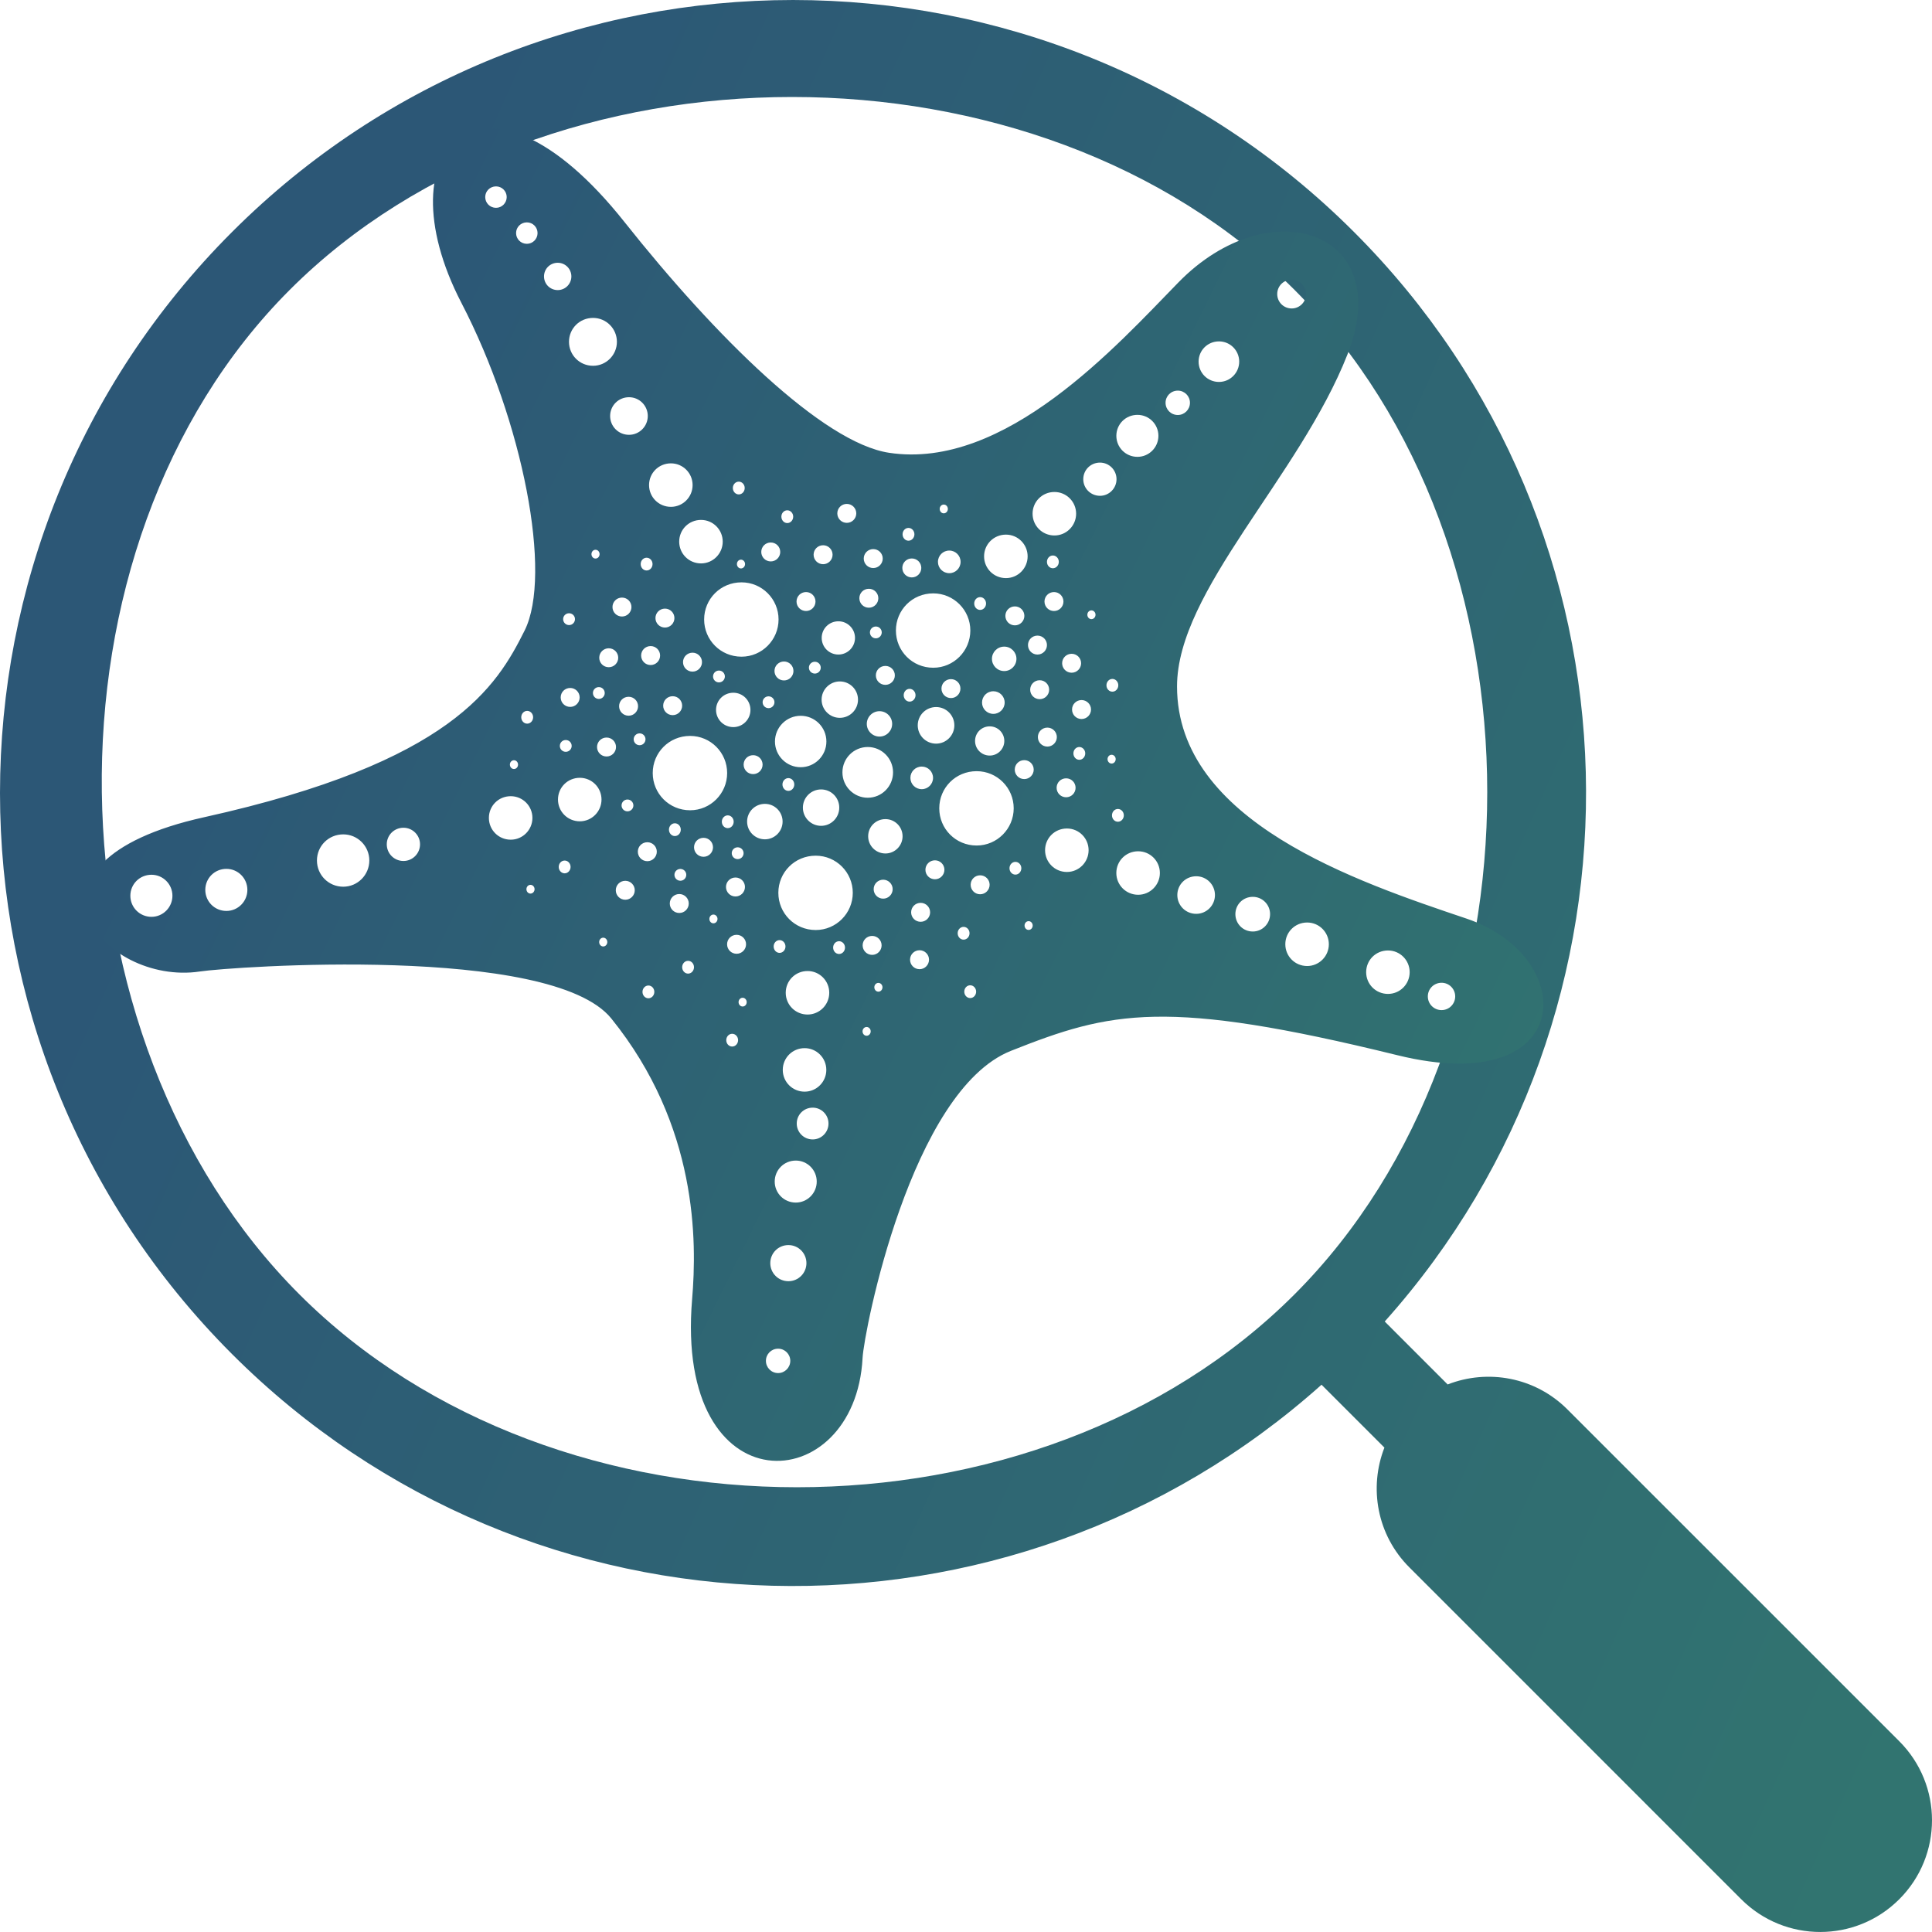<svg viewBox="0 0 100 100" fill="none" xmlns="http://www.w3.org/2000/svg">
<path d="M70.085 12.01C54.074 -4.003 28.021 -4.003 12.009 12.01C-4.003 28.021 -4.003 54.074 12.009 70.085C27.472 85.548 52.296 86.074 68.402 71.673L71.657 74.928C70.846 77.005 71.27 79.449 72.947 81.125L90.126 98.305C92.385 100.565 96.047 100.563 98.305 98.305C100.565 96.047 100.565 92.385 98.305 90.125L81.127 72.949C79.45 71.273 77.004 70.848 74.93 71.659L71.673 68.401C86.078 52.296 85.549 27.472 70.085 12.01ZM15.5 67C2.194 53.694 1.694 28.306 15 15C28.306 1.693 53.694 1.694 67 15C80.306 28.306 80.306 53.694 67 67C53.694 80.306 28.806 80.306 15.5 67Z" fill="url(#paint0_linear_797_2785)"/>
<path d="M75.907 47.547C70.234 45.632 60.923 42.527 60.923 35.53C60.923 30.581 67.257 24.676 69.747 18.34C72.256 11.951 65.716 9.785 60.999 14.613C57.805 17.884 52.024 24.349 46.017 23.436C42.586 22.915 37.028 17.421 32.326 11.495C25.025 2.292 19.701 7.616 23.883 15.678C27.078 21.833 28.599 29.748 27.153 32.639C25.708 35.529 23.405 39.456 10.573 42.298C-0.074 44.655 5.325 51.044 10.345 50.284C11.94 50.041 28.523 48.86 31.641 52.717C36.129 58.27 36.074 64.264 35.824 67.245C34.911 78.12 44.266 77.587 44.647 70.286C44.718 68.909 47.155 56.444 52.328 54.391C57.499 52.337 60.321 51.665 72.33 54.618C81.612 56.901 81.764 49.524 75.907 47.547ZM7.841 47.455C7.227 47.455 6.747 46.962 6.747 46.364C6.747 45.766 7.226 45.277 7.841 45.277C8.44 45.277 8.925 45.766 8.925 46.364C8.925 46.962 8.44 47.455 7.841 47.455ZM11.719 47.15C11.106 47.15 10.626 46.659 10.626 46.06C10.626 45.461 11.105 44.972 11.719 44.972C12.319 44.972 12.804 45.461 12.804 46.06C12.804 46.659 12.319 47.15 11.719 47.15ZM17.767 45.896C17.002 45.896 16.405 45.284 16.405 44.539C16.405 43.794 17.002 43.187 17.767 43.187C18.513 43.187 19.116 43.794 19.116 44.539C19.116 45.284 18.513 45.896 17.767 45.896ZM20.884 44.564C20.398 44.564 20.019 44.175 20.019 43.703C20.019 43.229 20.398 42.844 20.884 42.844C21.357 42.844 21.741 43.229 21.741 43.703C21.74 44.176 21.357 44.564 20.884 44.564ZM27.287 36.795C27.457 36.795 27.594 36.944 27.594 37.124C27.594 37.307 27.457 37.456 27.287 37.456C27.116 37.456 26.98 37.307 26.98 37.124C26.98 36.944 27.116 36.795 27.287 36.795ZM26.603 39.35C26.72 39.35 26.814 39.452 26.814 39.576C26.814 39.701 26.72 39.804 26.603 39.804C26.485 39.804 26.392 39.702 26.392 39.576C26.392 39.452 26.485 39.35 26.603 39.35ZM26.436 43.462C25.801 43.462 25.305 42.954 25.305 42.335C25.305 41.714 25.8 41.211 26.436 41.211C27.056 41.211 27.558 41.714 27.558 42.335C27.558 42.954 27.056 43.462 26.436 43.462ZM27.458 46.252C27.341 46.252 27.248 46.149 27.248 46.025C27.248 45.9 27.341 45.799 27.458 45.799C27.574 45.799 27.669 45.9 27.669 46.025C27.669 46.149 27.574 46.252 27.458 46.252ZM58.875 21.473C59.474 21.473 59.959 21.959 59.959 22.558C59.959 23.156 59.474 23.646 58.875 23.646C58.262 23.646 57.782 23.156 57.782 22.558C57.782 21.958 58.262 21.473 58.875 21.473ZM55.958 34.329C55.958 34.599 55.739 34.82 55.468 34.82C55.192 34.82 54.976 34.599 54.976 34.329C54.976 34.059 55.193 33.84 55.468 33.84C55.739 33.84 55.958 34.059 55.958 34.329ZM55.672 40.775C55.672 41.045 55.454 41.266 55.182 41.266C54.906 41.266 54.69 41.045 54.69 40.775C54.69 40.505 54.906 40.286 55.182 40.286C55.454 40.286 55.672 40.505 55.672 40.775ZM55.559 38.995C55.559 38.814 55.694 38.665 55.865 38.665C56.034 38.665 56.172 38.815 56.172 38.995C56.172 39.178 56.034 39.327 55.865 39.327C55.694 39.327 55.559 39.178 55.559 38.995ZM54.062 31.135C54.062 30.865 54.279 30.645 54.555 30.645C54.826 30.645 55.044 30.865 55.044 31.135C55.044 31.405 54.826 31.626 54.555 31.626C54.279 31.626 54.062 31.405 54.062 31.135ZM54.304 35.699C54.304 35.968 54.085 36.189 53.814 36.189C53.538 36.189 53.322 35.968 53.322 35.699C53.322 35.428 53.539 35.209 53.814 35.209C54.086 35.209 54.304 35.428 54.304 35.699ZM54.19 29.081C54.19 28.9 54.326 28.752 54.497 28.752C54.666 28.752 54.804 28.901 54.804 29.081C54.804 29.264 54.666 29.413 54.497 29.413C54.326 29.413 54.19 29.264 54.19 29.081ZM54.578 25.465C55.198 25.465 55.7 25.969 55.7 26.59C55.7 27.208 55.198 27.716 54.578 27.716C53.943 27.716 53.446 27.208 53.446 26.59C53.446 25.969 53.943 25.465 54.578 25.465ZM53.7 32.899C53.972 32.899 54.19 33.118 54.19 33.388C54.19 33.659 53.972 33.88 53.7 33.88C53.424 33.88 53.208 33.659 53.208 33.388C53.208 33.118 53.424 32.899 53.7 32.899ZM52.068 27.672C52.688 27.672 53.19 28.175 53.19 28.797C53.19 29.416 52.688 29.923 52.068 29.923C51.433 29.923 50.936 29.415 50.936 28.797C50.936 28.175 51.433 27.672 52.068 27.672ZM51.417 36.95C51.087 36.95 50.83 36.686 50.83 36.364C50.83 36.041 51.086 35.779 51.417 35.779C51.74 35.779 52.001 36.04 52.001 36.364C52.001 36.686 51.74 36.95 51.417 36.95ZM51.983 38.351C51.983 38.767 51.646 39.108 51.228 39.108C50.803 39.108 50.469 38.767 50.469 38.351C50.469 37.933 50.802 37.596 51.228 37.596C51.646 37.596 51.983 37.934 51.983 38.351ZM51.979 34.734C51.623 34.734 51.343 34.449 51.343 34.101C51.343 33.753 51.624 33.469 51.979 33.469C52.329 33.469 52.611 33.753 52.611 34.101C52.611 34.449 52.328 34.734 51.979 34.734ZM52.531 32.368C52.254 32.368 52.038 32.147 52.038 31.876C52.038 31.606 52.255 31.387 52.531 31.387C52.801 31.387 53.021 31.606 53.021 31.876C53.021 32.147 52.801 32.368 52.531 32.368ZM50.732 30.907C50.901 30.907 51.038 31.056 51.038 31.238C51.038 31.42 50.901 31.569 50.732 31.569C50.56 31.569 50.425 31.42 50.425 31.238C50.425 31.056 50.56 30.907 50.732 30.907ZM48.849 26.116C48.967 26.116 49.061 26.218 49.061 26.342C49.061 26.467 48.967 26.57 48.849 26.57C48.731 26.57 48.639 26.468 48.639 26.342C48.639 26.219 48.731 26.116 48.849 26.116ZM49.137 28.497C49.46 28.497 49.72 28.759 49.72 29.082C49.72 29.404 49.46 29.668 49.137 29.668C48.806 29.668 48.548 29.404 48.548 29.082C48.549 28.759 48.806 28.497 49.137 28.497ZM47.023 27.325C47.193 27.325 47.33 27.474 47.33 27.655C47.33 27.837 47.193 27.987 47.023 27.987C46.852 27.987 46.717 27.837 46.717 27.655C46.717 27.474 46.852 27.325 47.023 27.325ZM47.196 28.906C47.468 28.906 47.686 29.125 47.686 29.395C47.686 29.665 47.468 29.887 47.196 29.887C46.92 29.887 46.704 29.666 46.704 29.395C46.704 29.124 46.92 28.906 47.196 28.906ZM48.305 30.713C49.366 30.713 50.224 31.574 50.224 32.635C50.224 33.693 49.366 34.562 48.305 34.562C47.22 34.562 46.372 33.694 46.372 32.635C46.372 31.574 47.22 30.713 48.305 30.713ZM47.502 37.543C47.502 37.023 47.922 36.597 48.453 36.597C48.977 36.597 49.397 37.022 49.397 37.543C49.397 38.064 48.976 38.491 48.453 38.491C47.922 38.491 47.502 38.064 47.502 37.543ZM48.294 40.262C48.294 40.584 48.034 40.848 47.711 40.848C47.381 40.848 47.122 40.584 47.122 40.262C47.122 39.939 47.38 39.678 47.711 39.678C48.034 39.678 48.294 39.939 48.294 40.262ZM49.223 36.132C48.946 36.132 48.73 35.911 48.73 35.641C48.73 35.371 48.947 35.152 49.223 35.152C49.494 35.152 49.712 35.371 49.712 35.641C49.711 35.911 49.494 36.132 49.223 36.132ZM46.317 34.957C46.317 35.227 46.099 35.448 45.827 35.448C45.55 35.448 45.334 35.227 45.334 34.957C45.334 34.686 45.55 34.468 45.827 34.468C46.099 34.468 46.317 34.686 46.317 34.957ZM45.522 36.811C45.885 36.811 46.178 37.105 46.178 37.468C46.178 37.831 45.886 38.125 45.522 38.125C45.161 38.125 44.865 37.83 44.865 37.468C44.865 37.106 45.16 36.811 45.522 36.811ZM45.027 32.733C45.027 32.564 45.163 32.428 45.334 32.428C45.503 32.428 45.639 32.564 45.639 32.733C45.639 32.902 45.503 33.04 45.334 33.04C45.163 33.04 45.027 32.901 45.027 32.733ZM44.915 38.665C45.639 38.665 46.224 39.254 46.224 39.978C46.224 40.703 45.639 41.291 44.915 41.291C44.192 41.291 43.604 40.702 43.604 39.978C43.603 39.253 44.191 38.665 44.915 38.665ZM45.2 28.421C45.471 28.421 45.69 28.641 45.69 28.911C45.69 29.181 45.471 29.402 45.2 29.402C44.924 29.402 44.707 29.181 44.707 28.911C44.708 28.64 44.924 28.421 45.2 28.421ZM44.972 30.475C45.243 30.475 45.462 30.694 45.462 30.964C45.462 31.234 45.243 31.455 44.972 31.455C44.696 31.455 44.48 31.234 44.48 30.964C44.479 30.694 44.696 30.475 44.972 30.475ZM43.468 37.155C42.949 37.155 42.526 36.733 42.526 36.213C42.526 35.694 42.95 35.271 43.468 35.271C43.99 35.271 44.41 35.693 44.41 36.213C44.41 36.733 43.99 37.155 43.468 37.155ZM40.112 38.38C40.112 37.645 40.709 37.049 41.443 37.049C42.179 37.049 42.774 37.645 42.774 38.38C42.774 39.115 42.179 39.711 41.443 39.711C40.709 39.711 40.112 39.115 40.112 38.38ZM41.112 40.604C41.112 40.787 40.976 40.936 40.806 40.936C40.635 40.936 40.5 40.787 40.5 40.604C40.5 40.423 40.635 40.275 40.806 40.275C40.976 40.275 41.112 40.423 41.112 40.604ZM41.869 34.557C41.869 34.389 42.005 34.252 42.177 34.252C42.346 34.252 42.482 34.389 42.482 34.557C42.482 34.726 42.346 34.864 42.177 34.864C42.005 34.864 41.869 34.726 41.869 34.557ZM42.499 40.861C43.021 40.861 43.44 41.282 43.44 41.803C43.44 42.323 43.02 42.745 42.499 42.745C41.979 42.745 41.557 42.323 41.557 41.803C41.557 41.282 41.979 40.861 42.499 40.861ZM42.531 33.017C42.531 32.543 42.912 32.158 43.396 32.158C43.871 32.158 44.255 32.544 44.255 33.017C44.255 33.492 43.871 33.879 43.396 33.879C42.911 33.879 42.531 33.491 42.531 33.017ZM43.831 26.082C44.102 26.082 44.321 26.302 44.321 26.572C44.321 26.842 44.102 27.063 43.831 27.063C43.555 27.063 43.339 26.842 43.339 26.572C43.339 26.301 43.556 26.082 43.831 26.082ZM42.605 28.222C42.876 28.222 43.094 28.441 43.094 28.711C43.094 28.982 42.876 29.203 42.605 29.203C42.328 29.203 42.112 28.982 42.112 28.711C42.112 28.44 42.329 28.222 42.605 28.222ZM41.721 30.645C41.992 30.645 42.21 30.865 42.21 31.135C42.21 31.405 41.991 31.626 41.721 31.626C41.444 31.626 41.228 31.405 41.228 31.135C41.228 30.865 41.444 30.645 41.721 30.645ZM40.58 35.22C40.303 35.22 40.087 34.999 40.087 34.729C40.087 34.459 40.304 34.239 40.58 34.239C40.851 34.239 41.069 34.459 41.069 34.729C41.069 34.999 40.851 35.22 40.58 35.22ZM40.749 26.413C40.919 26.413 41.056 26.562 41.056 26.742C41.056 26.925 40.919 27.074 40.749 27.074C40.579 27.074 40.444 26.925 40.444 26.742C40.443 26.562 40.578 26.413 40.749 26.413ZM39.895 28.079C40.167 28.079 40.385 28.298 40.385 28.568C40.385 28.838 40.166 29.059 39.895 29.059C39.619 29.059 39.403 28.838 39.403 28.568C39.403 28.298 39.619 28.079 39.895 28.079ZM38.239 24.93C38.409 24.93 38.546 25.079 38.546 25.259C38.546 25.442 38.409 25.591 38.239 25.591C38.068 25.591 37.932 25.442 37.932 25.259C37.932 25.078 38.068 24.93 38.239 24.93ZM38.564 29.195C38.564 29.32 38.469 29.423 38.353 29.423C38.236 29.423 38.143 29.32 38.143 29.195C38.143 29.071 38.236 28.968 38.353 28.968C38.469 28.968 38.564 29.071 38.564 29.195ZM38.38 30.142C39.441 30.142 40.298 31.003 40.298 32.064C40.298 33.122 39.441 33.99 38.38 33.99C37.295 33.99 36.446 33.122 36.446 32.064C36.446 31.003 37.295 30.142 38.38 30.142ZM40.086 36.347C40.086 36.516 39.949 36.654 39.78 36.654C39.608 36.654 39.473 36.516 39.473 36.347C39.473 36.178 39.608 36.042 39.78 36.042C39.949 36.042 40.086 36.178 40.086 36.347ZM37.957 37.635C37.457 37.635 37.062 37.234 37.062 36.744C37.062 36.254 37.456 35.856 37.957 35.856C38.449 35.856 38.843 36.254 38.843 36.744C38.844 37.234 38.449 37.635 37.957 37.635ZM38.488 44.161C38.488 44.331 38.352 44.468 38.182 44.468C38.012 44.468 37.875 44.331 37.875 44.161C37.875 43.993 38.012 43.856 38.182 43.856C38.352 43.856 38.488 43.993 38.488 44.161ZM36.907 35.014C36.907 34.845 37.042 34.708 37.213 34.708C37.383 34.708 37.519 34.845 37.519 35.014C37.519 35.183 37.383 35.321 37.213 35.321C37.041 35.321 36.907 35.182 36.907 35.014ZM38.983 39.088C39.255 39.088 39.472 39.307 39.472 39.577C39.472 39.847 39.254 40.068 38.983 40.068C38.706 40.068 38.49 39.847 38.49 39.577C38.49 39.307 38.706 39.088 38.983 39.088ZM37.408 28.036C37.408 28.654 36.906 29.162 36.286 29.162C35.651 29.162 35.155 28.654 35.155 28.036C35.155 27.414 35.651 26.911 36.286 26.911C36.907 26.911 37.408 27.415 37.408 28.036ZM36.335 34.272C36.335 34.542 36.116 34.763 35.846 34.763C35.569 34.763 35.353 34.542 35.353 34.272C35.353 34.002 35.57 33.783 35.846 33.783C36.116 33.783 36.335 34.002 36.335 34.272ZM33.678 33.441C33.949 33.441 34.167 33.66 34.167 33.93C34.167 34.2 33.949 34.422 33.678 34.422C33.401 34.422 33.185 34.201 33.185 33.93C33.185 33.66 33.401 33.441 33.678 33.441ZM33.162 29.196C33.162 29.015 33.298 28.867 33.469 28.867C33.639 28.867 33.775 29.015 33.775 29.196C33.775 29.38 33.639 29.528 33.469 29.528C33.298 29.528 33.162 29.38 33.162 29.196ZM33.926 31.991C33.926 31.721 34.144 31.502 34.419 31.502C34.69 31.502 34.908 31.721 34.908 31.991C34.908 32.261 34.69 32.482 34.419 32.482C34.143 32.482 33.926 32.261 33.926 31.991ZM34.819 36.036C35.09 36.036 35.308 36.255 35.308 36.526C35.308 36.795 35.09 37.016 34.819 37.016C34.543 37.016 34.326 36.795 34.326 36.526C34.326 36.255 34.542 36.036 34.819 36.036ZM34.727 23.983C35.347 23.983 35.849 24.486 35.849 25.108C35.849 25.727 35.347 26.234 34.727 26.234C34.092 26.234 33.595 25.726 33.595 25.108C33.595 24.486 34.092 23.983 34.727 23.983ZM32.558 20.56C33.095 20.56 33.529 20.996 33.529 21.532C33.529 22.067 33.095 22.506 32.558 22.506C32.009 22.506 31.58 22.067 31.58 21.532C31.58 20.997 32.009 20.56 32.558 20.56ZM32.537 37.045C32.26 37.045 32.044 36.824 32.044 36.554C32.044 36.283 32.261 36.065 32.537 36.065C32.808 36.065 33.026 36.284 33.026 36.554C33.026 36.824 32.808 37.045 32.537 37.045ZM32.784 41.689C32.784 41.858 32.648 41.995 32.478 41.995C32.307 41.995 32.172 41.858 32.172 41.689C32.172 41.52 32.307 41.383 32.478 41.383C32.648 41.383 32.784 41.52 32.784 41.689ZM30.996 35.564C31.166 35.564 31.301 35.701 31.301 35.87C31.301 36.039 31.165 36.176 30.996 36.176C30.824 36.176 30.69 36.039 30.69 35.87C30.69 35.701 30.824 35.564 30.996 35.564ZM30.614 28.682C30.614 28.558 30.706 28.456 30.824 28.456C30.941 28.456 31.035 28.558 31.035 28.682C31.035 28.808 30.941 28.911 30.824 28.911C30.706 28.911 30.614 28.808 30.614 28.682ZM31.017 34.045C31.017 33.775 31.234 33.555 31.509 33.555C31.781 33.555 31.999 33.775 31.999 34.045C31.999 34.315 31.78 34.535 31.509 34.535C31.234 34.535 31.017 34.315 31.017 34.045ZM31.702 31.42C31.702 31.149 31.919 30.931 32.194 30.931C32.466 30.931 32.684 31.15 32.684 31.42C32.684 31.69 32.465 31.911 32.194 31.911C31.918 31.911 31.702 31.69 31.702 31.42ZM30.696 16.455C31.378 16.455 31.931 17.009 31.931 17.693C31.931 18.374 31.378 18.933 30.696 18.933C29.997 18.933 29.451 18.374 29.451 17.693C29.451 17.009 29.997 16.455 30.696 16.455ZM29.514 36.589C29.237 36.589 29.021 36.368 29.021 36.098C29.021 35.827 29.238 35.609 29.514 35.609C29.784 35.609 30.003 35.828 30.003 36.098C30.003 36.368 29.784 36.589 29.514 36.589ZM29.59 38.608C29.59 38.776 29.453 38.914 29.284 38.914C29.111 38.914 28.977 38.776 28.977 38.608C28.977 38.439 29.112 38.303 29.284 38.303C29.454 38.303 29.59 38.439 29.59 38.608ZM29.148 32.047C29.148 31.878 29.284 31.742 29.455 31.742C29.625 31.742 29.761 31.878 29.761 32.047C29.761 32.216 29.625 32.354 29.455 32.354C29.284 32.354 29.148 32.216 29.148 32.047ZM25.674 10.757C25.361 10.757 25.115 10.506 25.115 10.2C25.115 9.895 25.361 9.647 25.674 9.647C25.98 9.647 26.227 9.895 26.227 10.2C26.227 10.505 25.979 10.757 25.674 10.757ZM27.271 12.62C26.958 12.62 26.712 12.37 26.712 12.064C26.712 11.758 26.958 11.51 27.271 11.51C27.577 11.51 27.824 11.759 27.824 12.064C27.824 12.369 27.577 12.62 27.271 12.62ZM28.158 14.308C28.158 13.918 28.471 13.601 28.869 13.601C29.258 13.601 29.574 13.918 29.574 14.308C29.574 14.697 29.258 15.015 28.869 15.015C28.47 15.015 28.158 14.697 28.158 14.308ZM29.227 45.203C29.055 45.203 28.92 45.053 28.92 44.872C28.92 44.689 29.055 44.542 29.227 44.542C29.396 44.542 29.533 44.69 29.533 44.872C29.533 45.053 29.396 45.203 29.227 45.203ZM30.012 42.511C29.377 42.511 28.881 42.003 28.881 41.384C28.881 40.762 29.377 40.259 30.012 40.259C30.632 40.259 31.134 40.762 31.134 41.384C31.134 42.003 30.632 42.511 30.012 42.511ZM31.223 48.989C31.105 48.989 31.013 48.885 31.013 48.76C31.013 48.636 31.106 48.534 31.223 48.534C31.34 48.534 31.434 48.636 31.434 48.76C31.434 48.885 31.34 48.989 31.223 48.989ZM31.396 39.156C31.119 39.156 30.903 38.935 30.903 38.665C30.903 38.394 31.12 38.175 31.396 38.175C31.667 38.175 31.885 38.395 31.885 38.665C31.885 38.935 31.667 39.156 31.396 39.156ZM32.366 46.571C32.089 46.571 31.873 46.35 31.873 46.079C31.873 45.81 32.09 45.59 32.366 45.59C32.636 45.59 32.855 45.81 32.855 46.079C32.855 46.35 32.636 46.571 32.366 46.571ZM32.799 38.265C32.799 38.096 32.935 37.959 33.106 37.959C33.276 37.959 33.411 38.096 33.411 38.265C33.411 38.434 33.275 38.572 33.106 38.572C32.935 38.572 32.799 38.434 32.799 38.265ZM33.562 51.671C33.391 51.671 33.255 51.521 33.255 51.34C33.255 51.159 33.391 51.01 33.562 51.01C33.732 51.01 33.868 51.159 33.868 51.34C33.868 51.521 33.732 51.671 33.562 51.671ZM33.507 44.575C33.23 44.575 33.014 44.354 33.014 44.082C33.014 43.813 33.231 43.594 33.507 43.594C33.777 43.594 33.996 43.813 33.996 44.082C33.996 44.355 33.777 44.575 33.507 44.575ZM33.785 40.014C33.785 38.952 34.634 38.091 35.719 38.091C36.781 38.091 37.637 38.952 37.637 40.014C37.637 41.071 36.781 41.939 35.719 41.939C34.633 41.939 33.785 41.071 33.785 40.014ZM35.522 45.28C35.522 45.45 35.386 45.587 35.216 45.587C35.045 45.587 34.909 45.45 34.909 45.28C34.909 45.113 35.045 44.976 35.216 44.976C35.386 44.976 35.522 45.113 35.522 45.28ZM34.931 42.613C35.101 42.613 35.237 42.762 35.237 42.942C35.237 43.125 35.101 43.274 34.931 43.274C34.76 43.274 34.625 43.125 34.625 42.942C34.625 42.762 34.76 42.613 34.931 42.613ZM34.668 46.765C34.668 46.495 34.885 46.275 35.16 46.275C35.431 46.275 35.65 46.495 35.65 46.765C35.65 47.035 35.431 47.256 35.16 47.256C34.885 47.256 34.668 47.035 34.668 46.765ZM35.615 50.394C35.445 50.394 35.309 50.244 35.309 50.062C35.309 49.88 35.445 49.732 35.615 49.732C35.785 49.732 35.921 49.881 35.921 50.062C35.921 50.244 35.785 50.394 35.615 50.394ZM35.923 43.855C35.923 43.585 36.139 43.365 36.416 43.365C36.687 43.365 36.905 43.585 36.905 43.855C36.905 44.126 36.686 44.347 36.416 44.347C36.139 44.347 35.923 44.126 35.923 43.855ZM36.928 47.791C36.81 47.791 36.717 47.689 36.717 47.563C36.717 47.441 36.81 47.337 36.928 47.337C37.044 47.337 37.138 47.441 37.138 47.563C37.138 47.689 37.044 47.791 36.928 47.791ZM37.362 42.532C37.362 42.351 37.498 42.203 37.669 42.203C37.839 42.203 37.975 42.352 37.975 42.532C37.975 42.715 37.839 42.864 37.669 42.864C37.498 42.864 37.362 42.715 37.362 42.532ZM38.069 45.42C38.341 45.42 38.559 45.639 38.559 45.908C38.559 46.18 38.34 46.401 38.069 46.401C37.794 46.401 37.577 46.18 37.577 45.908C37.577 45.639 37.794 45.42 38.069 45.42ZM38.616 48.875C38.616 49.146 38.397 49.367 38.127 49.367C37.85 49.367 37.634 49.146 37.634 48.875C37.634 48.606 37.851 48.386 38.127 48.386C38.398 48.386 38.616 48.606 38.616 48.875ZM37.897 54.169C37.726 54.169 37.591 54.02 37.591 53.838C37.591 53.658 37.726 53.508 37.897 53.508C38.067 53.508 38.204 53.658 38.204 53.838C38.203 54.02 38.066 54.169 37.897 54.169ZM38.439 52.097C38.322 52.097 38.228 51.996 38.228 51.87C38.228 51.747 38.322 51.644 38.439 51.644C38.556 51.644 38.649 51.747 38.649 51.87C38.649 51.996 38.556 52.097 38.439 52.097ZM38.67 42.525C38.67 42.019 39.078 41.608 39.592 41.608C40.099 41.608 40.507 42.019 40.507 42.525C40.507 43.03 40.099 43.443 39.592 43.443C39.078 43.443 38.67 43.03 38.67 42.525ZM40.351 49.321C40.179 49.321 40.044 49.172 40.044 48.989C40.044 48.809 40.179 48.66 40.351 48.66C40.52 48.66 40.656 48.81 40.656 48.989C40.656 49.172 40.519 49.321 40.351 49.321ZM41.647 54.252C42.268 54.252 42.77 54.757 42.77 55.378C42.77 55.996 42.268 56.504 41.647 56.504C41.013 56.504 40.516 55.996 40.516 55.378C40.516 54.758 41.013 54.252 41.647 54.252ZM40.276 71.07C39.921 71.07 39.644 70.783 39.644 70.437C39.644 70.09 39.921 69.808 40.276 69.808C40.624 69.808 40.905 70.09 40.905 70.437C40.905 70.783 40.624 71.07 40.276 71.07ZM40.809 66.315C40.282 66.315 39.87 65.894 39.87 65.379C39.87 64.865 40.282 64.445 40.809 64.445C41.324 64.445 41.741 64.864 41.741 65.379C41.741 65.895 41.324 66.315 40.809 66.315ZM41.191 62.245C40.578 62.245 40.099 61.755 40.099 61.158C40.099 60.558 40.578 60.071 41.191 60.071C41.79 60.071 42.274 60.558 42.274 61.158C42.274 61.756 41.79 62.245 41.191 62.245ZM42.065 58.977C41.602 58.977 41.239 58.605 41.239 58.154C41.239 57.701 41.601 57.332 42.065 57.332C42.517 57.332 42.883 57.701 42.883 58.154C42.883 58.605 42.517 58.977 42.065 58.977ZM41.8 52.512C41.165 52.512 40.669 52.004 40.669 51.385C40.669 50.764 41.165 50.26 41.8 50.26C42.42 50.26 42.922 50.764 42.922 51.385C42.922 52.004 42.42 52.512 41.8 52.512ZM43.43 49.378C43.259 49.378 43.123 49.229 43.123 49.047C43.123 48.866 43.259 48.717 43.43 48.717C43.6 48.717 43.737 48.867 43.737 49.047C43.737 49.229 43.6 49.378 43.43 49.378ZM42.221 48.138C41.135 48.138 40.287 47.27 40.287 46.212C40.287 45.151 41.136 44.29 42.221 44.29C43.282 44.29 44.14 45.151 44.14 46.212C44.14 47.27 43.282 48.138 42.221 48.138ZM44.856 53.611C44.738 53.611 44.645 53.508 44.645 53.383C44.645 53.258 44.738 53.157 44.856 53.157C44.972 53.157 45.067 53.258 45.067 53.383C45.067 53.508 44.972 53.611 44.856 53.611ZM44.65 48.931C44.65 48.662 44.867 48.443 45.143 48.443C45.413 48.443 45.632 48.662 45.632 48.931C45.632 49.203 45.413 49.424 45.143 49.424C44.867 49.423 44.65 49.203 44.65 48.931ZM45.466 51.329C45.347 51.329 45.255 51.226 45.255 51.101C45.255 50.977 45.347 50.875 45.466 50.875C45.583 50.875 45.677 50.977 45.677 51.101C45.677 51.226 45.583 51.329 45.466 51.329ZM45.714 46.514C45.437 46.514 45.221 46.293 45.221 46.023C45.221 45.753 45.438 45.533 45.714 45.533C45.984 45.533 46.204 45.753 46.204 46.023C46.204 46.294 45.984 46.514 45.714 46.514ZM45.83 44.176C45.331 44.176 44.936 43.775 44.936 43.285C44.936 42.794 45.33 42.397 45.83 42.397C46.321 42.397 46.717 42.795 46.717 43.285C46.717 43.774 46.32 44.176 45.83 44.176ZM46.775 35.984C46.775 35.803 46.91 35.654 47.081 35.654C47.25 35.654 47.388 35.804 47.388 35.984C47.388 36.167 47.25 36.316 47.081 36.316C46.91 36.315 46.775 36.167 46.775 35.984ZM47.597 50.165C47.32 50.165 47.104 49.944 47.104 49.673C47.104 49.404 47.321 49.184 47.597 49.184C47.867 49.184 48.086 49.404 48.086 49.673C48.085 49.944 47.867 50.165 47.597 50.165ZM47.653 47.712C47.377 47.712 47.16 47.491 47.16 47.221C47.16 46.951 47.377 46.731 47.653 46.731C47.924 46.731 48.143 46.951 48.143 47.221C48.143 47.491 47.924 47.712 47.653 47.712ZM48.393 45.511C48.116 45.511 47.9 45.29 47.9 45.019C47.9 44.75 48.117 44.53 48.393 44.53C48.663 44.53 48.883 44.75 48.883 45.019C48.883 45.29 48.663 45.511 48.393 45.511ZM49.569 48.303C49.569 48.123 49.705 47.974 49.876 47.974C50.046 47.974 50.183 48.124 50.183 48.303C50.183 48.488 50.046 48.636 49.876 48.636C49.705 48.636 49.569 48.488 49.569 48.303ZM50.218 51.66C50.047 51.66 49.911 51.511 49.911 51.328C49.911 51.147 50.047 50.998 50.218 50.998C50.388 50.998 50.525 51.148 50.525 51.328C50.525 51.511 50.388 51.66 50.218 51.66ZM50.733 46.287C50.457 46.287 50.241 46.066 50.241 45.794C50.241 45.525 50.458 45.306 50.733 45.306C51.004 45.306 51.223 45.525 51.223 45.794C51.223 46.065 51.004 46.287 50.733 46.287ZM50.55 43.764C49.464 43.764 48.616 42.897 48.616 41.839C48.616 40.777 49.464 39.916 50.55 39.916C51.612 39.916 52.469 40.777 52.469 41.839C52.468 42.897 51.611 43.764 50.55 43.764ZM52.558 45.27C52.386 45.27 52.251 45.122 52.251 44.939C52.251 44.759 52.386 44.61 52.558 44.61C52.727 44.61 52.864 44.76 52.864 44.939C52.864 45.122 52.727 45.27 52.558 45.27ZM53.241 48.133C53.123 48.133 53.031 48.031 53.031 47.905C53.031 47.782 53.123 47.679 53.241 47.679C53.358 47.679 53.452 47.782 53.452 47.905C53.452 48.031 53.358 48.133 53.241 48.133ZM53.016 40.325C52.739 40.325 52.523 40.104 52.523 39.834C52.523 39.564 52.74 39.345 53.016 39.345C53.287 39.345 53.505 39.564 53.505 39.834C53.505 40.104 53.287 40.325 53.016 40.325ZM53.72 38.151C53.72 37.881 53.937 37.661 54.212 37.661C54.483 37.661 54.702 37.881 54.702 38.151C54.702 38.422 54.483 38.643 54.212 38.643C53.937 38.643 53.72 38.422 53.72 38.151ZM55.224 45.133C54.589 45.133 54.093 44.625 54.093 44.006C54.093 43.385 54.588 42.883 55.224 42.883C55.844 42.883 56.346 43.386 56.346 44.006C56.346 44.625 55.844 45.133 55.224 45.133ZM55.981 37.216C55.705 37.216 55.489 36.995 55.489 36.724C55.489 36.454 55.706 36.235 55.981 36.235C56.252 36.235 56.471 36.455 56.471 36.724C56.471 36.994 56.252 37.216 55.981 37.216ZM56.492 32.047C56.374 32.047 56.281 31.945 56.281 31.819C56.281 31.695 56.374 31.593 56.492 31.593C56.609 31.593 56.704 31.695 56.704 31.819C56.704 31.945 56.608 32.047 56.492 32.047ZM56.07 24.803C56.07 24.328 56.449 23.944 56.935 23.944C57.408 23.944 57.791 24.328 57.791 24.803C57.791 25.275 57.408 25.663 56.935 25.663C56.449 25.662 56.07 25.275 56.07 24.803ZM57.577 35.141C57.746 35.141 57.883 35.29 57.883 35.47C57.883 35.653 57.746 35.801 57.577 35.801C57.406 35.801 57.27 35.653 57.27 35.47C57.27 35.289 57.406 35.141 57.577 35.141ZM57.326 39.293C57.326 39.169 57.418 39.067 57.536 39.067C57.654 39.067 57.748 39.169 57.748 39.293C57.748 39.419 57.654 39.522 57.536 39.522C57.419 39.521 57.326 39.418 57.326 39.293ZM57.556 42.202C57.556 42.021 57.691 41.872 57.862 41.872C58.032 41.872 58.169 42.021 58.169 42.202C58.169 42.384 58.032 42.533 57.862 42.533C57.691 42.533 57.556 42.384 57.556 42.202ZM58.912 46.313C58.278 46.313 57.781 45.805 57.781 45.187C57.781 44.564 58.277 44.062 58.912 44.062C59.533 44.062 60.035 44.564 60.035 45.187C60.035 45.805 59.532 46.313 58.912 46.313ZM66.859 14.476C67.269 14.476 67.601 14.809 67.601 15.22C67.601 15.63 67.269 15.966 66.859 15.966C66.437 15.966 66.109 15.63 66.109 15.22C66.109 14.809 66.437 14.476 66.859 14.476ZM63.094 17.67C63.673 17.67 64.141 18.139 64.141 18.718C64.141 19.295 63.673 19.769 63.094 19.769C62.502 19.769 62.039 19.295 62.039 18.718C62.04 18.14 62.502 17.67 63.094 17.67ZM60.329 20.848C60.329 20.5 60.607 20.219 60.964 20.219C61.311 20.219 61.592 20.501 61.592 20.848C61.592 21.196 61.31 21.48 60.964 21.48C60.607 21.48 60.329 21.196 60.329 20.848ZM61.916 47.3C61.367 47.3 60.938 46.862 60.938 46.328C60.938 45.789 61.367 45.355 61.916 45.355C62.453 45.355 62.886 45.789 62.886 46.328C62.887 46.862 62.453 47.3 61.916 47.3ZM64.845 48.215C64.338 48.215 63.943 47.81 63.943 47.316C63.943 46.821 64.338 46.42 64.845 46.42C65.338 46.42 65.739 46.82 65.739 47.316C65.739 47.81 65.338 48.215 64.845 48.215ZM67.659 50.001C67.025 50.001 66.528 49.493 66.528 48.874C66.528 48.252 67.024 47.749 67.659 47.749C68.278 47.749 68.781 48.252 68.781 48.874C68.781 49.493 68.278 50.001 67.659 50.001ZM71.843 51.445C71.208 51.445 70.712 50.939 70.712 50.32C70.712 49.698 71.207 49.196 71.843 49.196C72.463 49.196 72.964 49.698 72.964 50.32C72.964 50.939 72.463 51.445 71.843 51.445ZM74.616 52.283C74.217 52.283 73.904 51.964 73.904 51.575C73.904 51.183 74.217 50.868 74.616 50.868C75.005 50.868 75.321 51.183 75.321 51.575C75.322 51.965 75.005 52.283 74.616 52.283Z" fill="url(#paint1_linear_797_2785)"/>
<defs>
<linearGradient id="paint0_linear_797_2785" x1="94.231" y1="99.999" x2="0.515" y2="58.017" gradientUnits="userSpaceOnUse">
<stop stop-color="#317470"/>
<stop offset="1" stop-color="#2C5776"/>
</linearGradient>
<linearGradient id="paint1_linear_797_2785" x1="75.53" y1="75.614" x2="7.073" y2="42.064" gradientUnits="userSpaceOnUse">
<stop stop-color="#317470"/>
<stop offset="1" stop-color="#2C5776"/>
</linearGradient>
</defs>
</svg>
